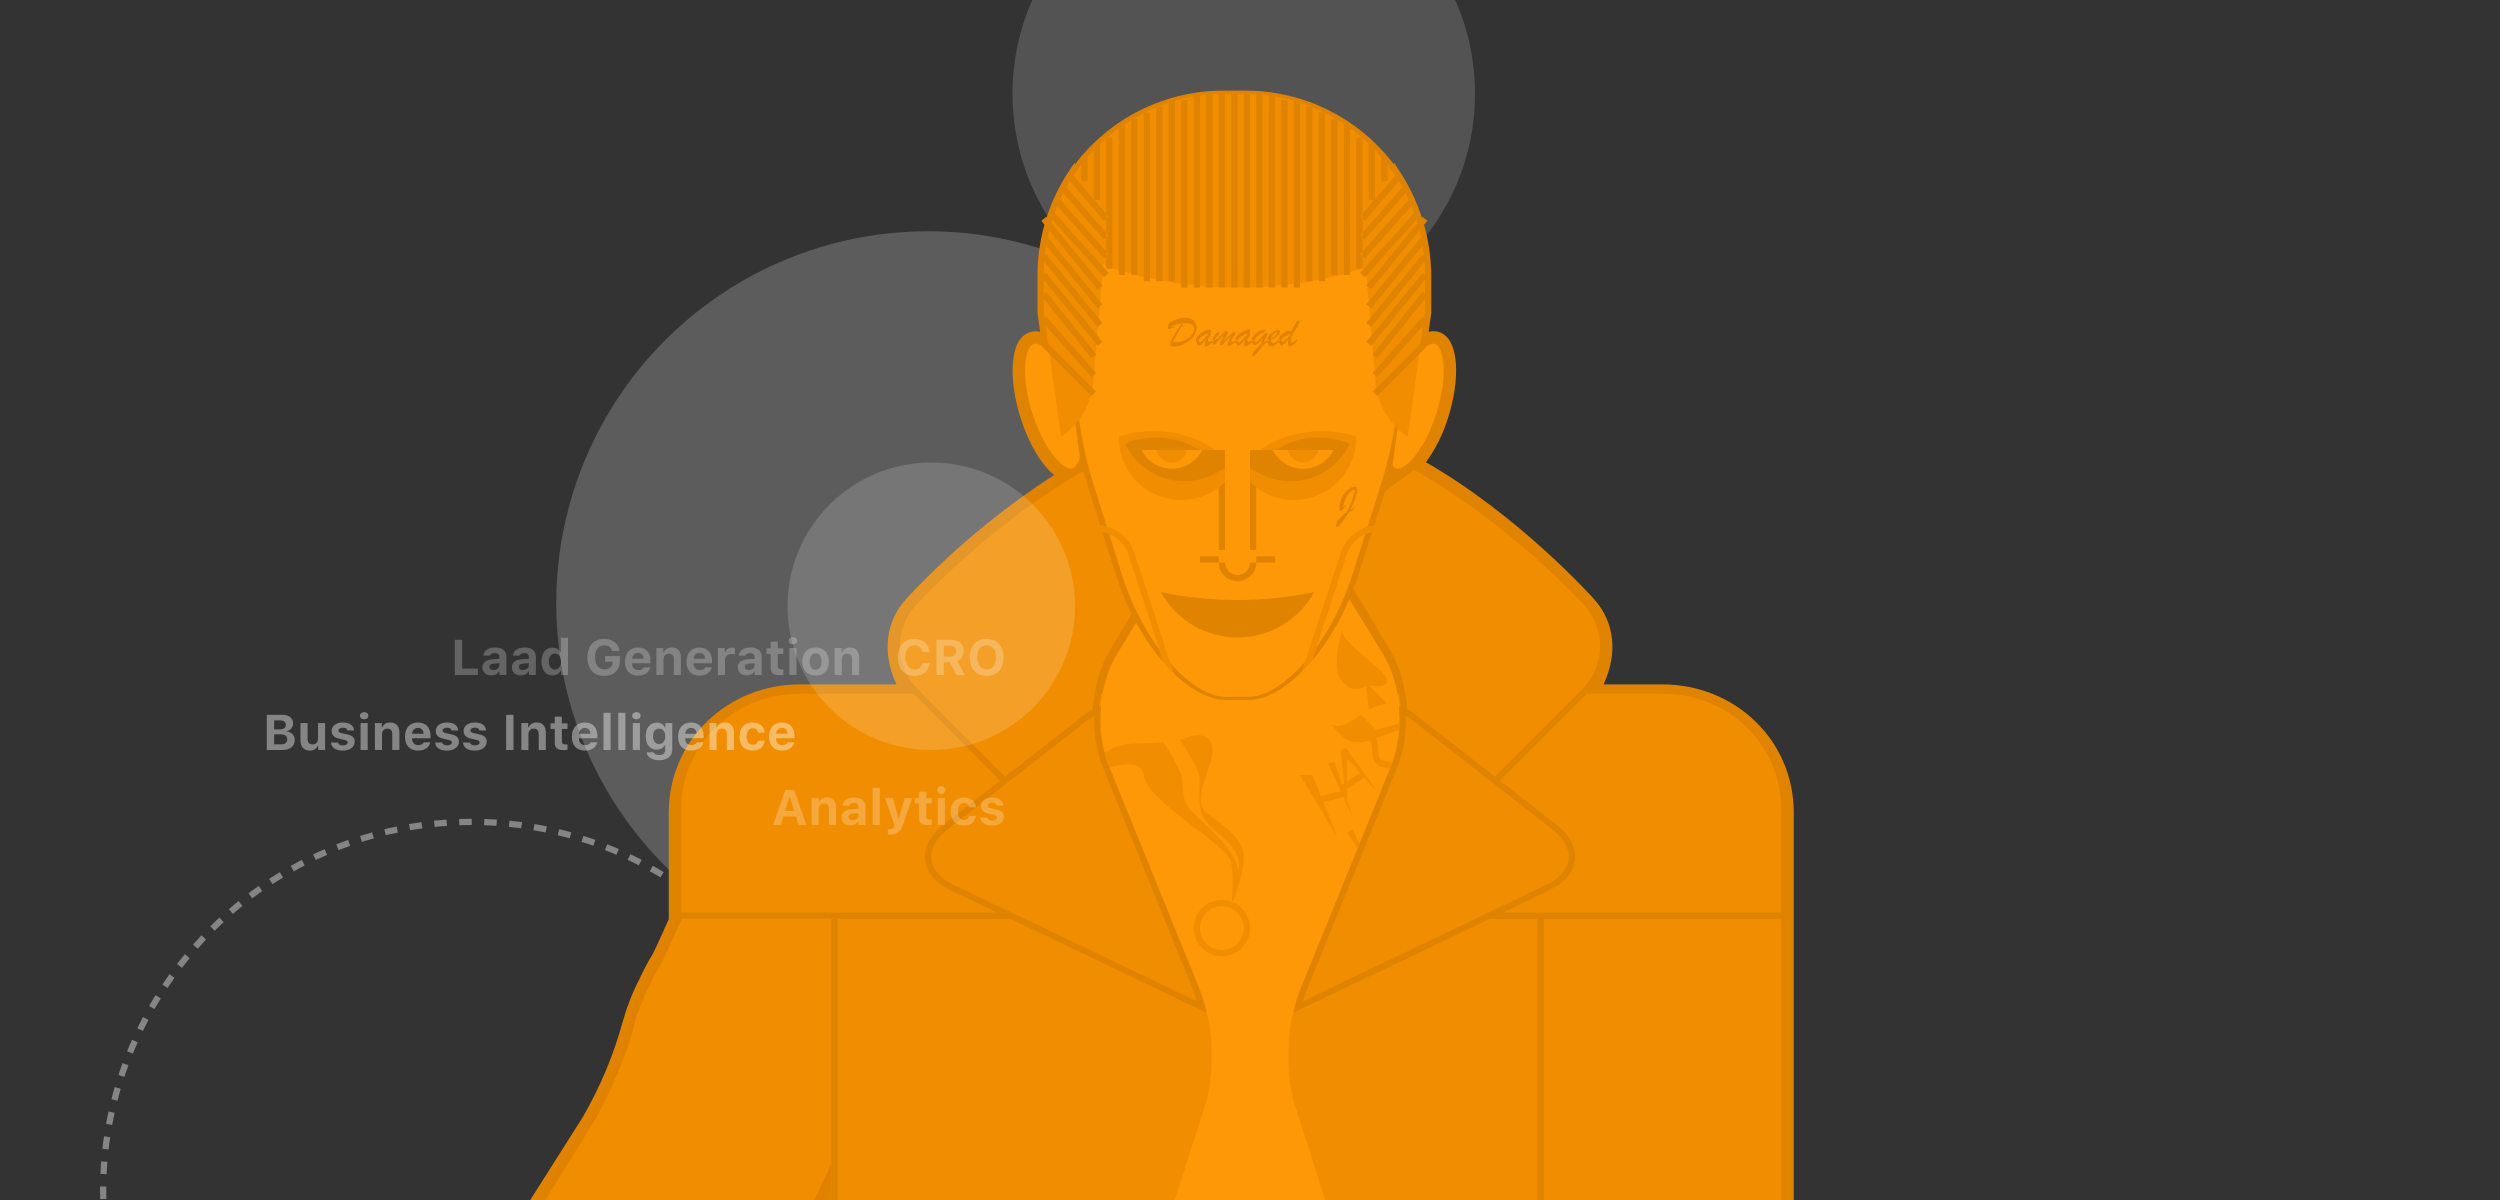 <svg width="400" height="192" viewBox="0 0 400 192" fill="none" xmlns="http://www.w3.org/2000/svg">
<rect x="0" y="0" width="400" height="192" fill="#333333" stroke="none"/>
<g id="bg-benefits-of-supermark-development" clip-path="url(#clip0_547_11984)">
<g id="Header">
<g id="back-ovals">
<circle id="oval-5" cx="75.5" cy="190.5" r="59" stroke="white" stroke-opacity="0.4" stroke-dasharray="2"/>
<circle id="oval-4" cx="199" cy="15" r="37" fill="white" fill-opacity="0.16"/>
<circle id="oval-3" cx="148.5" cy="96.5" r="59.5" fill="white" fill-opacity="0.2"/>
</g>
<g id="Jocker">
<path id="Outline" fill-rule="evenodd" clip-rule="evenodd" d="M132 201V193.885C130.972 195.733 129.724 197.5 128.276 200.5H128.488L128.088 201H79.13L93.221 178.779C96.031 173.932 98.201 168.741 99.674 163.336C100.325 161.001 101.218 158.74 102.34 156.591C102.96 155.226 103.665 153.9 104.451 152.623C104.894 151.752 105.383 150.653 105.951 149.403C106.282 148.67 106.632 147.876 107.005 147.072V130C107.005 118.421 116.425 109.5 128.005 109.5H143.432C141.118 104.5 141.652 99.533 144.943 95.873C152.002 88.299 159.97 81.626 168.665 76.006C166.593 74.365 164.587 70.953 163.265 66.784C161.45 61.042 161.348 54.297 164.734 53.163C165.02 53.061 165.322 53.006 165.626 53C165.894 53 166.16 53.033 166.42 53.1L166 50.069V44C166.013 37.869 167.893 31.888 171.39 26.852L171.963 26.031L171.991 26.301C177.678 18.793 186.581 14.416 196 14.5H199C208.391 14.414 217.272 18.761 222.965 26.23L223.065 26.023L223.611 26.915C227.055 31.939 228.931 37.872 229 43.963V50.069L228.58 53.092C228.839 53.026 229.106 52.992 229.374 52.992C229.676 52.991 229.976 53.04 230.263 53.135C233.648 54.269 233.546 60.983 231.73 66.724C230.949 69.319 229.742 71.765 228.159 73.964C243.337 82.704 254.939 95.743 255.059 95.875C258.351 99.536 258.884 104.503 256.57 109.503H266C277.579 109.503 287 118.424 287 130.003V201.003H132V201Z" fill="#E08300"/>
<g id="Body">
<path id="R_Hand_Outline" opacity="0.5" fill-rule="evenodd" clip-rule="evenodd" d="M80.008 201L94.063 179.069C96.863 174.32 99.824 167.278 100.652 163.421C101.48 159.564 106.26 151.336 105.165 153.402C109.14 145.9 116.992 118.92 135 146C150.753 169.688 124.835 202.916 126.4 201H80.008Z" fill="#E08300"/>
<path id="R_Hand" fill-rule="evenodd" clip-rule="evenodd" d="M81.692 201L94.874 179.725C97.738 174.846 100.741 167.557 101.587 163.598C102.194 160.762 105.248 154.977 105.967 153.744L106 153.73L106.054 153.612C106.548 152.666 107.081 151.468 107.699 150.089C110.39 144.089 114.456 135.007 120.549 135.007C124.523 135.007 129.073 139.08 134.073 146.624C146.146 164.84 131.123 191.159 125.215 201H81.692Z" fill="#F18D00"/>
<rect id="Front" x="133" y="147" width="153" height="54" fill="#F18D00"/>
<path id="Front_Outlines" fill-rule="evenodd" clip-rule="evenodd" d="M246 147H247V201H246V147ZM133 147H134V201H133V147ZM285 147H286V201H285V147Z" fill="#E08300"/>
<path id="Shoulders_Outline" fill-rule="evenodd" clip-rule="evenodd" d="M108 147V130C108 118.954 116.954 110 128 110H266C277.046 110 286 118.954 286 130V147H108Z" fill="#E08300"/>
<path id="Shoulders" fill-rule="evenodd" clip-rule="evenodd" d="M109 146V129.5C109 119.023 117.523 111 128 111H266C276.477 111 285 119.023 285 129.5V146H109Z" fill="#F18D00"/>
<path id="Body_2" fill-rule="evenodd" clip-rule="evenodd" d="M212.347 90.045L221.355 104.789C224.233 109.5 224.875 117.515 222.781 122.602L207.847 158.888C205.753 163.974 205.56 172.368 207.416 177.54L214.9 201H185.1L192.586 177.54C194.442 172.368 194.249 163.974 192.155 158.888L177.219 122.6C175.125 117.513 175.767 109.5 178.645 104.787L187.653 90.043C188.24 89.116 188.638 88.082 188.823 87H211.177C211.362 88.082 211.759 89.117 212.347 90.045Z" fill="#FF9807"/>
<path id="Collar_B_Outline" fill-rule="evenodd" clip-rule="evenodd" d="M187.208 89.875L178.365 104.694C175.539 109.429 174.909 117.484 176.965 122.594L189.993 155L146.057 110.881C142.155 106.855 141.994 100.51 145.686 96.291C145.686 96.291 157.871 82.752 173.813 73.991C173.813 73.995 190 85.2 187.208 89.875ZM212.792 89.875L221.635 104.694C224.461 109.429 225.091 117.484 223.035 122.594L210.007 155L253.943 110.881C257.845 106.855 258.006 100.51 254.314 96.291C254.314 96.291 242.129 82.752 226.187 73.991C226.187 73.995 210 85.2 212.792 89.875Z" fill="#E08300"/>
<path id="Collar_B" fill-rule="evenodd" clip-rule="evenodd" d="M146.744 110.179C143.199 106.537 143.053 100.78 146.409 96.963C146.528 96.831 158.396 83.754 173.742 75.176C183.98 82.364 187.288 87.786 186.342 89.367L177.5 104.184C174.526 109.165 173.867 117.592 176.03 122.971L187.23 150.809L146.744 110.179ZM223.973 122.971C226.137 117.592 225.473 109.165 222.503 104.185L213.656 89.367C212.712 87.786 216.02 82.367 226.256 75.177C241.613 83.761 253.471 96.832 253.59 96.964C256.944 100.781 256.798 106.537 253.254 110.179L212.773 150.809L223.973 122.971Z" fill="#F18D00"/>
<path id="Collar_F_Outline" fill-rule="evenodd" clip-rule="evenodd" d="M150.931 131.988L173.284 114.533C174.147 113.848 175.13 113.331 176.184 113.008C175.85 116.116 176.229 119.259 177.292 122.199L191.927 158.255C192.396 159.468 192.752 160.721 192.989 162L152.089 142.446C147.125 140.072 146.6 135.367 150.931 131.988ZM249.069 131.988L226.716 114.533C225.853 113.848 224.869 113.331 223.816 113.008C224.15 116.116 223.771 119.259 222.708 122.199L208.073 158.255C207.603 159.468 207.248 160.721 207.011 162L247.911 142.446C252.875 140.072 253.4 135.367 249.069 131.988Z" fill="#E08300"/>
<path id="Collar_F" fill-rule="evenodd" clip-rule="evenodd" d="M152.513 141.54C150.433 140.546 149.19 139.101 149.013 137.474C148.836 135.847 149.734 134.182 151.541 132.774L173.9 115.313C174.277 115.018 174.678 114.756 175.1 114.529C174.977 117.267 175.409 120.002 176.369 122.569L191 158.632C191.204 159.143 191.381 159.664 191.531 160.194L152.513 141.54ZM208.468 160.2C208.617 159.67 208.794 159.149 208.999 158.638L223.637 122.574C224.596 120.007 225.028 117.272 224.905 114.534C225.327 114.76 225.728 115.022 226.105 115.318L248.462 132.776C250.268 134.187 251.162 135.857 250.989 137.476C250.816 139.095 249.568 140.548 247.489 141.542L208.468 160.2Z" fill="#F18D00"/>
<path id="Tattoo" fill-rule="evenodd" clip-rule="evenodd" d="M199 137C199.067 140.05 197 145 197 145C197.319 142.678 197.319 140.322 197 138C196.424 135.068 183.462 128.34 183 124C182.775 121.888 180.163 122.073 177.542 122.815L177.292 122.199C177.075 121.641 176.894 121.069 176.749 120.488C178.004 119.614 179.474 119.1 181 119C183.116 118.949 184.777 118.88 186.14 118.76C187.266 120.407 188.224 122.162 189 124C189.433 125.659 188.959 127.237 190 129C191.041 130.763 198.8 136.081 198 140C199.588 134.267 192.488 133.749 192 129C191.512 124.251 192.706 125.3 191 122C190.34 120.744 189.601 119.531 188.786 118.37C189.199 118.277 189.605 118.153 190 118C191.729 117.3 193.923 117.435 194 120C194.077 122.565 190.533 128.062 193 130C195.467 131.938 198.933 133.95 199 137ZM219 109.618L221.857 112.493L219 113.452L218.6 109.838C217.733 110.253 215.629 110.889 214.237 108.181C213.437 106.628 214.165 102.606 214.713 100.994C215.093 103.294 221.465 106.877 221.856 108.661C222.247 110.445 219 109.618 219 109.618ZM215.381 115.806C216.226 115.417 217.025 114.935 217.762 114.368L220.219 116.841C219.696 116.927 221.85 116.373 223.897 115.741C223.889 116.115 223.854 116.479 223.828 116.848C223.209 117.041 220.955 117.821 220.149 118.13C220.448 118.741 220.589 119.417 220.559 120.097C220.591 121.213 220.648 121.576 221.631 121.79C222.014 121.878 222.404 121.927 222.797 121.935L222.409 122.949C222.076 122.925 221.746 122.877 221.42 122.806C219.061 122.291 219.72 120.366 219.471 119.232C219.405 118.963 219.308 118.703 219.183 118.456C218.269 118.777 217.287 118.855 216.333 118.683C214.499 118.183 213 115.808 213 115.808C213 115.808 213.78 116.582 215.377 115.806H215.381ZM213.481 121.842L214.73 125.584L215.042 125.376L214.5 120.05L215.405 119.709L220.405 126.709L218.275 124.416L215.499 126.267V127.923L216.472 130.842L215.5 128.7V130.047L215.328 128.322L214.964 127.522L211.731 128.33L214 134L208 124H210L211.358 127.395L214.545 126.595L212.526 122.155L213.481 121.842ZM215.507 125.066L217.638 123.645L215.5 121.29L215.507 125.066ZM217.514 135L217.214 135.732L215.581 133.282L216.413 132.728L217.514 135ZM195.5 144C197.985 144 200 146.015 200 148.5C200 150.985 197.985 153 195.5 153C193.015 153 191 150.985 191 148.5C191 146.015 193.015 144 195.5 144ZM195.5 145C197.433 145 199 146.567 199 148.5C199 150.433 197.433 152 195.5 152C193.567 152 192 150.433 192 148.5C192 146.567 193.567 145 195.5 145Z" fill="#F18D00"/>
</g>
<g id="Head">
<path id="Face_Outline" fill-rule="evenodd" clip-rule="evenodd" d="M192.933 19H203.166C221.634 19 229.966 52.5 221.918 77.638L217.276 92.143C213.758 103.137 205.958 112 199.631 112H196.2C189.872 112 182.087 103.137 178.6 92.144L174 77.639C166.038 52.51 174.462 19 192.933 19ZM186.181 106.005L180.552 88.77C179.937 86.876 178.333 85.472 176.375 85.112L176.035 84.038C178.568 84.299 180.706 86.032 181.487 88.455L187.693 107.455C187.716 107.525 187.73 107.595 187.75 107.666C187.219 107.15 186.696 106.596 186.181 106.005ZM219.519 85.134C217.612 85.53 216.064 86.918 215.461 88.77L209.924 105.694C209.392 106.321 208.854 106.923 208.304 107.469V107.456L214.521 88.456C215.292 86.076 217.376 84.361 219.86 84.061L219.519 85.134ZM173.184 74.769C172.927 75.284 172.487 75.686 171.95 75.894C169.587 76.685 166.127 72.444 164.223 66.42C162.319 60.396 162.691 54.871 165.055 54.08C166.807 53.493 169.161 55.68 171.038 59.298C171.061 60.188 173.034 74.2 173.184 74.769ZM221.816 74.769C222.073 75.284 222.513 75.686 223.05 75.894C225.413 76.685 228.873 72.444 230.777 66.42C232.681 60.396 232.309 54.871 229.945 54.08C228.193 53.493 225.839 55.68 223.962 59.298C223.939 60.188 221.966 74.2 221.816 74.769Z" fill="#E08300"/>
<path id="Face" fill-rule="evenodd" clip-rule="evenodd" d="M196.2 111.5C190.371 111.5 182.9 102.655 179.555 92.091L174.955 77.461C169.54 60.381 171.731 39.116 180.05 27.746C183.609 22.883 188.063 20.5 192.93 20.5H203.162C208.024 20.5 212.467 22.816 216.009 27.67C224.303 39.037 226.433 60.37 220.964 77.459L216.321 92.151C212.939 102.716 205.451 111.5 199.628 111.5H196.2Z" fill="#FF9807"/>
<path id="Ears" fill-rule="evenodd" clip-rule="evenodd" d="M222.82 74.487C222.95 74.693 223.142 74.853 223.367 74.946C223.456 74.975 223.548 74.99 223.642 74.989C225.274 74.989 228.142 71.425 229.824 66.119C231.748 60.034 230.993 55.486 229.624 55.029C229.535 55 229.442 54.985 229.348 54.986C228.204 54.986 226.448 56.766 224.928 59.645C224.955 58.946 222.723 74.86 222.82 74.487ZM172.754 73.046C172.703 73.821 172.287 74.526 171.633 74.946C171.544 74.975 171.451 74.99 171.358 74.989C169.726 74.989 166.853 71.425 165.176 66.119C163.252 60.034 164.008 55.486 165.376 55.029C165.465 55 165.558 54.985 165.651 54.986C167.081 54.986 169.463 57.724 171.161 61.971C171.1 61.079 172.888 73.624 172.754 73.046Z" fill="#FF9807"/>
<path id="Cheekbones" fill-rule="evenodd" clip-rule="evenodd" d="M186.181 106.005L180.552 88.77C179.937 86.876 178.334 85.472 176.375 85.112L176.035 84.038C178.568 84.299 180.707 86.032 181.487 88.455L187.693 107.455C187.716 107.525 187.73 107.595 187.75 107.666C187.219 107.15 186.696 106.596 186.181 106.005ZM219.519 85.134C217.612 85.53 216.064 86.918 215.461 88.77L209.924 105.694C209.392 106.321 208.854 106.923 208.304 107.469V107.456L214.521 88.456C215.293 86.076 217.376 84.361 219.86 84.061L219.519 85.134Z" fill="#F18D00"/>
<path id="Tattoo_2" fill-rule="evenodd" clip-rule="evenodd" d="M187.565 52.19C187.71 52.123 187.859 52.064 188.01 52.012C188.185 51.951 188.371 51.894 188.567 51.843C188.744 51.797 188.925 51.763 189.107 51.743C188.446 52.598 187.872 53.518 187.395 54.488C187.353 54.58 187.32 54.675 187.295 54.772C187.272 54.876 187.261 54.983 187.264 55.09C187.26 55.17 187.271 55.25 187.295 55.327C187.311 55.376 187.347 55.416 187.395 55.435C187.46 55.455 187.527 55.465 187.595 55.462C188.063 55.459 188.528 55.377 188.969 55.219C189.418 55.066 189.841 54.844 190.222 54.561C190.577 54.301 190.878 53.975 191.111 53.602C191.325 53.267 191.44 52.879 191.444 52.481C191.447 52.247 191.406 52.015 191.322 51.797C191.247 51.602 191.128 51.426 190.976 51.283C190.814 51.136 190.623 51.025 190.415 50.956C190.178 50.876 189.93 50.837 189.68 50.84C189.415 50.841 189.15 50.87 188.891 50.926C188.642 50.977 188.397 51.044 188.157 51.126C187.952 51.197 187.752 51.281 187.557 51.376C187.422 51.439 187.293 51.515 187.173 51.603C186.955 51.816 186.846 52.117 186.879 52.42C186.865 52.474 186.876 52.532 186.91 52.576C186.944 52.62 186.997 52.646 187.053 52.646C187.097 52.644 187.141 52.636 187.183 52.62C187.233 52.603 187.316 52.569 187.431 52.52C187.546 52.471 187.658 52.42 187.766 52.38C187.893 52.331 188.023 52.29 188.154 52.255C188.003 52.259 187.853 52.273 187.704 52.299C187.539 52.326 187.446 52.34 187.426 52.34C187.406 52.34 187.381 52.332 187.381 52.316C187.426 52.254 187.491 52.21 187.565 52.19ZM189.726 51.698C190.078 51.676 190.428 51.765 190.726 51.953C190.956 52.121 191.086 52.394 191.072 52.679C191.068 52.966 190.972 53.244 190.798 53.472C190.599 53.741 190.351 53.972 190.069 54.152C189.766 54.352 189.438 54.51 189.093 54.622C188.776 54.73 188.443 54.787 188.108 54.791C188.014 54.795 187.92 54.782 187.83 54.755C187.772 54.742 187.73 54.69 187.73 54.63C187.733 54.589 187.742 54.548 187.758 54.51C187.782 54.445 187.811 54.382 187.845 54.322L187.932 54.165C187.95 54.133 187.983 54.072 188.032 53.981C188.185 53.694 188.318 53.46 188.432 53.281C188.543 53.099 188.678 52.887 188.832 52.645C188.986 52.403 189.095 52.235 189.148 52.145C189.192 52.079 189.22 52.003 189.228 51.924C189.227 51.883 189.223 51.843 189.215 51.803C189.206 51.756 189.201 51.731 189.201 51.726C189.363 51.712 189.536 51.706 189.721 51.706L189.726 51.698ZM191.505 53.926C191.451 53.991 191.411 54.066 191.385 54.146C191.363 54.233 191.352 54.324 191.354 54.414C191.354 54.562 191.384 54.708 191.442 54.843C191.49 54.965 191.558 55.079 191.642 55.18C191.685 55.246 191.753 55.293 191.83 55.31C191.987 55.282 192.129 55.199 192.23 55.076C192.392 54.92 192.639 54.657 192.972 54.288C192.862 54.536 192.795 54.801 192.772 55.071C192.766 55.161 192.786 55.25 192.829 55.329C192.872 55.39 192.944 55.423 193.018 55.416C193.523 55.237 193.957 54.901 194.256 54.456V54.248C194.057 54.469 193.796 54.626 193.507 54.696C193.44 54.702 193.374 54.677 193.328 54.627C193.282 54.578 193.263 54.509 193.275 54.443C193.272 54.352 193.295 54.262 193.341 54.183C193.386 54.112 193.463 54.002 193.574 53.853C193.653 53.766 193.71 53.661 193.74 53.547C193.739 53.515 193.732 53.483 193.719 53.453C193.705 53.418 193.686 53.372 193.661 53.315L193.599 53.175C193.657 53.157 193.713 53.134 193.767 53.105C193.798 53.086 193.817 53.051 193.815 53.015C193.811 52.974 193.798 52.935 193.779 52.899C193.755 52.847 193.721 52.8 193.679 52.76C193.644 52.723 193.596 52.701 193.545 52.7C193.28 52.725 193.024 52.803 192.79 52.929C192.421 53.111 192.081 53.347 191.782 53.629C191.683 53.722 191.591 53.821 191.505 53.926ZM192.711 54.177C192.523 54.395 192.302 54.581 192.055 54.729C192.014 54.753 191.969 54.77 191.922 54.777C191.878 54.775 191.839 54.748 191.822 54.707C191.795 54.651 191.783 54.59 191.785 54.528C191.811 54.285 191.951 54.068 192.162 53.944C192.561 53.673 192.985 53.441 193.429 53.253C193.149 53.642 192.91 53.951 192.711 54.178V54.177ZM196.089 54.009C196.198 53.853 196.298 53.691 196.389 53.524C196.44 53.441 196.474 53.348 196.489 53.252C196.491 53.183 196.468 53.115 196.423 53.062C196.381 53.012 196.318 52.984 196.253 52.985C196.101 53.002 195.958 53.068 195.845 53.171C195.661 53.316 195.486 53.472 195.322 53.639C195.134 53.827 194.961 54.001 194.804 54.16C194.725 54.261 194.625 54.343 194.51 54.399C194.487 54.399 194.466 54.389 194.452 54.371C194.437 54.353 194.432 54.329 194.438 54.307C194.452 54.23 194.484 54.158 194.531 54.097C194.586 54.008 194.651 53.926 194.725 53.853C194.841 53.75 194.947 53.637 195.042 53.515C195.104 53.449 195.147 53.367 195.166 53.279C195.166 53.233 195.14 53.191 195.098 53.171C195.047 53.144 194.989 53.13 194.931 53.132C194.814 53.136 194.704 53.187 194.625 53.274C194.486 53.42 194.361 53.579 194.25 53.747C194.169 53.87 194.097 53.998 194.033 54.13C193.984 54.246 193.96 54.37 193.963 54.496C193.96 54.672 193.996 54.846 194.069 55.005C194.097 55.116 194.186 55.2 194.298 55.224C194.347 55.22 194.392 55.195 194.421 55.156C194.492 55.069 194.559 54.978 194.621 54.884C194.699 54.769 194.784 54.659 194.875 54.554C195.146 54.253 195.329 54.056 195.424 53.961C195.478 53.89 195.555 53.84 195.641 53.819C195.66 53.816 195.679 53.822 195.692 53.836C195.705 53.849 195.712 53.868 195.709 53.887C195.711 53.917 195.704 53.946 195.689 53.972C195.525 54.245 195.398 54.47 195.309 54.647C195.242 54.76 195.197 54.884 195.176 55.014C195.176 55.183 195.235 55.267 195.354 55.267C195.497 55.249 195.625 55.172 195.709 55.055L195.979 54.746C196.093 54.613 196.24 54.459 196.42 54.286C196.6 54.113 196.806 53.93 197.039 53.739C196.961 53.866 196.876 54.007 196.783 54.161C196.69 54.315 196.615 54.447 196.557 54.556C196.508 54.648 196.466 54.742 196.43 54.84C196.404 54.916 196.39 54.996 196.389 55.076C196.387 55.149 196.412 55.221 196.461 55.276C196.505 55.328 196.571 55.357 196.639 55.356C196.746 55.348 196.849 55.313 196.939 55.256C197.088 55.169 197.23 55.068 197.361 54.956C197.523 54.823 197.703 54.661 197.901 54.472V54.227C197.701 54.402 197.556 54.524 197.465 54.593C197.398 54.65 197.315 54.685 197.228 54.693C197.174 54.694 197.121 54.674 197.081 54.637C197.039 54.599 197.017 54.544 197.019 54.488C197.021 54.379 197.059 54.273 197.127 54.188C197.199 54.092 197.307 53.964 197.452 53.803C197.547 53.719 197.621 53.614 197.669 53.497C197.662 53.405 197.638 53.315 197.597 53.232C197.582 53.154 197.524 53.091 197.447 53.07C197.376 53.096 197.312 53.138 197.259 53.193C197.159 53.275 197.047 53.375 196.919 53.493L196.387 53.98C196.161 54.186 195.891 54.428 195.577 54.706C195.787 54.435 195.958 54.203 196.089 54.01V54.009ZM197.789 53.925C197.735 53.99 197.695 54.065 197.67 54.145C197.647 54.232 197.637 54.323 197.639 54.413C197.639 54.56 197.669 54.706 197.726 54.842C197.775 54.964 197.842 55.078 197.926 55.179C197.969 55.245 198.037 55.292 198.114 55.309C198.271 55.281 198.413 55.198 198.514 55.075C198.676 54.919 198.923 54.656 199.256 54.287C199.148 54.535 199.082 54.8 199.061 55.07C199.055 55.16 199.075 55.249 199.117 55.328C199.16 55.389 199.233 55.422 199.307 55.415C199.812 55.236 200.246 54.9 200.544 54.455V54.248C200.346 54.469 200.085 54.626 199.796 54.696C199.729 54.703 199.662 54.678 199.616 54.628C199.57 54.578 199.551 54.51 199.563 54.443C199.56 54.352 199.584 54.262 199.63 54.183C199.674 54.112 199.752 54.002 199.862 53.853C199.942 53.766 199.999 53.661 200.028 53.547C200.027 53.515 200.02 53.483 200.008 53.453C199.994 53.418 199.975 53.372 199.95 53.315L199.888 53.175C199.946 53.157 200.002 53.134 200.056 53.105C200.087 53.086 200.105 53.051 200.103 53.015C200.098 52.974 200.087 52.935 200.068 52.899C200.044 52.847 200.01 52.8 199.968 52.76C199.934 52.723 199.886 52.701 199.835 52.7C199.57 52.725 199.313 52.803 199.079 52.929C198.71 53.111 198.371 53.347 198.071 53.629C197.97 53.722 197.875 53.821 197.787 53.926L197.789 53.925ZM198.996 54.176C198.808 54.394 198.587 54.58 198.34 54.728C198.299 54.752 198.253 54.769 198.206 54.776C198.162 54.774 198.123 54.747 198.106 54.706C198.079 54.65 198.066 54.589 198.068 54.527C198.094 54.283 198.234 54.066 198.446 53.943C198.845 53.672 199.269 53.441 199.712 53.252C199.431 53.642 199.192 53.951 198.994 54.178L198.996 54.176ZM203.021 54.246L202.194 54.846C202.41 54.393 202.56 54.066 202.643 53.867C202.712 53.724 202.754 53.569 202.768 53.411C202.771 53.365 202.756 53.32 202.725 53.286C202.696 53.257 202.655 53.241 202.614 53.243C202.509 53.256 202.413 53.309 202.346 53.392C202.213 53.529 202.088 53.673 201.97 53.823C201.858 53.967 201.736 54.103 201.606 54.231C201.462 54.368 201.31 54.497 201.151 54.617C201.073 54.681 200.978 54.719 200.878 54.726C200.833 54.727 200.79 54.707 200.762 54.671C200.73 54.629 200.714 54.577 200.717 54.524C200.729 54.368 200.791 54.22 200.893 54.102C201.024 53.932 201.18 53.783 201.355 53.659C201.534 53.526 201.727 53.414 201.931 53.324C202.156 53.276 202.338 53.11 202.406 52.89C202.406 52.783 202.333 52.73 202.187 52.729C201.889 52.767 201.605 52.881 201.363 53.06C201.191 53.163 201.027 53.28 200.874 53.41C200.749 53.516 200.634 53.633 200.531 53.76C200.45 53.858 200.383 53.965 200.331 54.081C200.29 54.171 200.269 54.269 200.267 54.368C200.268 54.568 200.319 54.764 200.414 54.94C200.461 55.086 200.585 55.193 200.736 55.219C200.864 55.212 200.989 55.172 201.096 55.101C201.254 55.004 201.401 54.891 201.535 54.764C201.695 54.618 201.882 54.431 202.096 54.204C201.996 54.45 201.832 54.805 201.604 55.27L201.348 55.484C201.222 55.588 201.122 55.675 201.048 55.744C200.974 55.813 200.891 55.899 200.8 56C200.717 56.092 200.642 56.191 200.573 56.294C200.434 56.477 200.348 56.694 200.324 56.923C200.315 56.954 200.322 56.987 200.342 57.012C200.361 57.037 200.392 57.051 200.424 57.05C200.659 56.983 200.865 56.839 201.009 56.641C201.346 56.264 201.638 55.849 201.88 55.405L203.015 54.472V54.248L203.021 54.246ZM204.146 53.957C204.333 53.845 204.499 53.702 204.636 53.533C204.735 53.412 204.792 53.261 204.797 53.104C204.803 53.02 204.768 52.937 204.703 52.883C204.629 52.83 204.539 52.804 204.448 52.809C204.289 52.815 204.133 52.853 203.99 52.922C203.803 53.008 203.629 53.121 203.474 53.257C203.259 53.431 203.074 53.639 202.927 53.874C202.814 54.072 202.757 54.297 202.76 54.525C202.747 54.754 202.809 54.981 202.937 55.171C203.049 55.325 203.229 55.413 203.419 55.407C203.669 55.401 203.91 55.314 204.106 55.159C204.375 54.951 204.619 54.712 204.831 54.446V54.241C204.66 54.387 204.515 54.503 204.397 54.59C204.286 54.672 204.166 54.742 204.04 54.799C203.931 54.849 203.813 54.876 203.693 54.878C203.594 54.881 203.498 54.84 203.433 54.765C203.362 54.676 203.326 54.564 203.333 54.45V54.364C203.615 54.254 203.886 54.118 204.144 53.959L204.146 53.957ZM203.515 53.767C203.586 53.656 203.672 53.555 203.77 53.467C203.856 53.389 203.95 53.32 204.05 53.262C204.11 53.221 204.178 53.194 204.25 53.183C204.271 53.181 204.292 53.189 204.306 53.205C204.32 53.22 204.326 53.241 204.322 53.262C204.309 53.348 204.274 53.43 204.222 53.5C204.133 53.63 204.024 53.744 203.899 53.84C203.741 53.967 203.563 54.068 203.373 54.14C203.394 54.008 203.441 53.882 203.513 53.769L203.515 53.767ZM206.101 54.953C206.093 55.079 206.117 55.205 206.171 55.319C206.218 55.401 206.308 55.449 206.402 55.442C206.888 55.278 207.294 54.938 207.54 54.488V54.238C207.376 54.398 207.204 54.549 207.024 54.691C206.94 54.765 206.835 54.812 206.724 54.826C206.591 54.826 206.524 54.723 206.524 54.518C206.531 54.262 206.593 54.011 206.705 53.781C206.833 53.503 206.978 53.233 207.139 52.973C207.308 52.699 207.478 52.419 207.652 52.13C207.783 51.949 207.871 51.74 207.911 51.52C207.911 51.459 207.889 51.4 207.848 51.354C207.816 51.31 207.765 51.282 207.71 51.28C207.612 51.322 207.532 51.396 207.481 51.489C207.333 51.691 207.199 51.904 207.081 52.125C206.922 52.41 206.756 52.736 206.581 53.103C206.511 52.985 206.39 52.906 206.253 52.891C206.034 52.919 205.823 52.994 205.637 53.113C205.366 53.26 205.119 53.449 204.906 53.672C204.716 53.844 204.601 54.084 204.585 54.34C204.585 54.494 204.612 54.646 204.663 54.791C204.707 54.922 204.771 55.046 204.853 55.157C204.896 55.232 204.969 55.284 205.053 55.3C205.129 55.278 205.197 55.237 205.253 55.182C205.388 55.07 205.518 54.951 205.64 54.825C205.798 54.666 205.977 54.472 206.178 54.244C206.126 54.476 206.098 54.714 206.096 54.952L206.101 54.953ZM206.344 53.673C206.301 53.751 206.248 53.823 206.186 53.887C206.125 53.951 206.027 54.039 205.894 54.152L205.636 54.372C205.609 54.395 205.55 54.446 205.46 54.526C205.397 54.584 205.33 54.638 205.26 54.687C205.229 54.711 205.191 54.725 205.151 54.728C205.118 54.729 205.087 54.715 205.066 54.69C205.041 54.663 205.029 54.627 205.031 54.59C205.038 54.493 205.057 54.398 205.09 54.306C205.112 54.211 205.158 54.123 205.223 54.05C205.379 53.929 205.546 53.824 205.723 53.737C205.951 53.606 206.19 53.496 206.438 53.407C206.421 53.501 206.388 53.592 206.342 53.675L206.344 53.673ZM216.7 81.261L216 81.637C216.211 81.229 216.375 80.901 216.49 80.654C216.6 80.42 216.693 80.178 216.769 79.931C216.791 79.856 216.839 79.702 216.912 79.47C216.985 79.238 217.037 79.069 217.066 78.964C217.096 78.864 217.12 78.755 217.139 78.653C217.158 78.562 217.168 78.469 217.169 78.376C217.177 78.235 217.133 78.096 217.045 77.985C216.956 77.888 216.829 77.835 216.697 77.843C216.517 77.86 216.344 77.917 216.189 78.01C215.95 78.139 215.726 78.295 215.524 78.477C215.301 78.671 215.107 78.896 214.947 79.145C214.742 79.481 214.586 79.845 214.484 80.225C214.376 80.588 214.318 80.964 214.311 81.343C214.307 81.444 214.318 81.545 214.344 81.643C214.358 81.705 214.416 81.748 214.479 81.743C214.561 81.732 214.638 81.697 214.701 81.643C214.784 81.587 214.858 81.518 214.919 81.438C215.015 81.311 215.128 81.168 215.258 81.009C215.331 80.929 215.396 80.843 215.453 80.751C215.453 80.733 215.432 80.731 215.391 80.746C215.353 80.759 215.317 80.778 215.285 80.802C215.233 80.836 215.185 80.876 215.142 80.922C215.1 80.965 215.062 81.012 215.029 81.062L214.954 81.178C214.945 81.078 214.94 81.013 214.94 80.983C214.947 80.826 214.974 80.672 215.02 80.522C215.082 80.308 215.159 80.099 215.249 79.895C215.341 79.681 215.451 79.476 215.579 79.281C215.692 79.106 215.823 78.943 215.969 78.794C216.085 78.673 216.215 78.567 216.357 78.478C216.438 78.421 216.531 78.385 216.628 78.372C216.704 78.372 216.741 78.421 216.741 78.519C216.732 78.632 216.714 78.744 216.688 78.854C216.653 79.029 216.591 79.263 216.502 79.554C216.413 79.845 216.283 80.194 216.114 80.6C215.945 81.008 215.73 81.461 215.471 81.96C214.975 82.283 214.531 82.682 214.157 83.141C213.927 83.4 213.782 83.722 213.742 84.066C213.741 84.13 213.766 84.192 213.81 84.239C213.856 84.288 213.921 84.315 213.988 84.313C214.086 84.288 214.175 84.234 214.241 84.157C214.386 84.017 214.52 83.866 214.641 83.706C214.797 83.506 214.976 83.256 215.177 82.957C215.378 82.658 215.578 82.337 215.777 81.995L216.686 81.482V81.261H216.7Z" fill="#E08300"/>
<path id="Nose" fill-rule="evenodd" clip-rule="evenodd" d="M195 72H196V88H195V72ZM200 72H201V88H200V72ZM200 90V89H204V90H200ZM196 90H192V89H196V90ZM196 89V90C196 91.105 196.895 92 198 92C199.105 92 200 91.105 200 90V89H201V90C201 91.657 199.657 93 198 93C196.343 93 195 91.657 195 90V89H196Z" fill="#E08300"/>
<path id="Eyes_Shade_Outer" fill-rule="evenodd" clip-rule="evenodd" d="M196 77.119C193.133 79.951 188.845 80.781 185.128 79.225C181.411 77.668 178.994 74.03 179 70C179 69.94 179.008 69.882 179.009 69.822C180.788 69.277 182.639 69 184.5 69C188.715 68.935 192.808 70.42 196 73.174V77.12V77.119ZM200 77.119C202.867 79.951 207.155 80.781 210.872 79.225C214.59 77.668 217.006 74.03 217 70C217 69.94 216.992 69.882 216.991 69.822C215.212 69.277 213.361 69 211.5 69C207.285 68.935 203.192 70.42 200 73.174V77.12V77.119Z" fill="#F18D00"/>
<path id="Eye_shade_inner" fill-rule="evenodd" clip-rule="evenodd" d="M196 75C196 75 195.4 75.194 195.381 75.2C192.845 76.915 189.686 77.437 186.733 76.629C183.78 75.82 181.328 73.761 180.02 70.993C183.904 69.376 188.332 69.751 191.887 72H196V75ZM200 75C200 75 200.6 75.194 200.619 75.2C203.155 76.915 206.314 77.437 209.267 76.629C212.22 75.82 214.672 73.761 215.98 70.993C212.096 69.376 207.668 69.751 204.113 72H200V75Z" fill="#E08300"/>
<path id="Eyeballs" fill-rule="evenodd" clip-rule="evenodd" d="M192.373 72C191.445 73.839 189.56 75 187.5 75C185.44 75 183.555 73.839 182.627 72H192.373ZM203.627 72C204.555 73.839 206.44 75 208.5 75C210.56 75 212.445 73.839 213.373 72H203.627Z" fill="#FF9807"/>
<path id="Irises" fill-rule="evenodd" clip-rule="evenodd" d="M189.95 72C189.714 73.165 188.689 74.002 187.5 74.002C186.311 74.002 185.287 73.165 185.05 72H189.95ZM206.05 72C206.287 73.165 207.311 74.002 208.5 74.002C209.689 74.002 210.714 73.165 210.95 72H206.05Z" fill="#F18D00"/>
<path id="Mouth" fill-rule="evenodd" clip-rule="evenodd" d="M198 96C202.126 96.003 206.24 95.576 210.277 94.728C207.82 99.212 203.113 101.999 198 101.999C192.887 101.999 188.181 99.212 185.723 94.728C189.76 95.576 193.875 96.003 198 96Z" fill="#E08300"/>
</g>
<g id="Hair">
<path id="Head_Top" fill-rule="evenodd" clip-rule="evenodd" d="M198 46C185.848 46 174.97 42.88 167.634 37.962C170.487 24.574 182.311 15.002 196 15H199C212.911 15.001 224.862 24.88 227.48 38.542C220.168 43.125 209.669 46 198 46Z" fill="#F18D00"/>
<path id="Head_Side" fill-rule="evenodd" clip-rule="evenodd" d="M175 60C175 63.961 173.038 67.664 169.763 69.89L167 50V44C166.992 38.071 168.811 32.283 172.21 27.424C175.225 29.684 176.999 33.232 177 37L175 60ZM220 60C220 63.961 221.961 67.664 225.238 69.89L228 50V44C228.007 38.071 226.188 32.283 222.79 27.424C219.775 29.684 218 33.232 218 37L220 60Z" fill="#F18D00"/>
<path id="Hair_2" fill-rule="evenodd" clip-rule="evenodd" d="M207 16H208V46H207V16ZM205 16H206V46H205V16ZM203 15H204V46H203V15ZM201 15H202V46H201V15ZM199 15H200V46H199V15ZM197 15H198V46H197V15ZM195 15H196V46H195V15ZM209 45V17H210V45H209ZM211 45V18H212V45H211ZM213 44V19H214V44H213ZM215 44V20H216V44H215ZM217 43V22H218V43H217ZM219 32V23H220V32H219ZM221 29V25H222V29H221ZM223.62 27.675L224.38 28.326L218.38 35.326L217.62 34.675L223.62 27.675ZM224.62 29.675L225.372 30.334L218.372 38.334L217.62 37.675L224.62 29.675ZM225.62 31.675L226.368 32.339L218.368 41.339L217.62 40.675L225.62 31.675ZM226.62 33.675L227.364 34.344L218.364 44.344L217.62 43.675L226.62 33.675ZM227.605 34.693L228.379 35.326L219.379 46.326L218.605 45.693L227.605 34.693ZM227.605 37.693L228.379 38.326L219.379 49.326L218.605 48.693L227.605 37.693ZM227.605 40.693L228.379 41.326L219.379 52.326L218.605 51.693L227.605 40.693ZM227.605 43.693L228.379 44.326L219.379 55.326L218.605 54.693L227.605 43.693ZM227.605 46.693L228.385 47.318L220.385 57.318L219.605 56.693L227.605 46.693ZM227.621 50.673L228.369 51.337L220.369 60.337L219.621 59.673L227.621 50.673ZM227.641 54.652L228.349 55.359L220.349 63.359L219.641 62.652L227.641 54.652ZM186 45V17H185V45H186ZM184 45V18H183V45H184ZM182 44V19H181V44H182ZM180 44V20H179V44H180ZM178 43V22H177V43H178ZM176 32V23H175V32H176ZM174 29V25H173V29H174ZM171.38 27.675L170.62 28.326L176.62 35.326L177.38 34.675L171.38 27.675ZM170.38 29.675L169.627 30.334L176.627 38.334L177.379 37.675L170.38 29.675ZM169.38 31.675L168.633 32.339L176.633 41.339L177.381 40.675L169.38 31.675ZM168.38 33.675L167.637 34.344L176.637 44.344L177.381 43.675L168.38 33.675ZM167.395 34.693L166.621 35.326L175.621 46.326L176.395 45.693L167.395 34.693ZM167.395 37.693L166.621 38.326L175.621 49.326L176.395 48.693L167.395 37.693ZM167.395 40.693L166.621 41.326L175.621 52.326L176.395 51.693L167.395 40.693ZM167.395 43.693L166.621 44.326L175.621 55.326L176.395 54.693L167.395 43.693ZM167.395 46.693L166.614 47.318L174.614 57.318L175.394 56.693L167.395 46.693ZM167.378 50.673L166.631 51.337L174.631 60.337L175.379 59.673L167.378 50.673ZM167.358 54.652L166.651 55.359L174.651 63.359L175.359 62.652L167.358 54.652ZM188 45V16H187V45H188ZM190 46V16H189V46H190ZM192 46V15H191V46H192ZM194 46V15H193V46H194Z" fill="#E08300"/>
</g>
</g>
<circle id="oval-4_2" cx="149" cy="97" r="23" fill="white" fill-opacity="0.16"/>
<path id="Business Intelligenc" d="M45.215 120C46.418 120 47.164 119.375 47.164 118.387C47.164 117.66 46.621 117.098 45.875 117.043V116.973C46.453 116.887 46.895 116.367 46.895 115.77C46.895 114.898 46.242 114.363 45.148 114.363H42.684V120H45.215ZM43.863 115.266H44.848C45.41 115.266 45.734 115.535 45.734 115.984C45.734 116.438 45.387 116.699 44.75 116.699H43.863V115.266ZM43.863 119.098V117.496H44.887C45.582 117.496 45.961 117.77 45.961 118.285C45.961 118.812 45.594 119.098 44.914 119.098H43.863ZM52.016 115.691H50.879V118.176C50.879 118.75 50.574 119.105 50.008 119.105C49.484 119.105 49.215 118.801 49.215 118.207V115.691H48.078V118.5C48.078 119.5 48.656 120.094 49.586 120.094C50.238 120.094 50.641 119.809 50.844 119.309H50.914V120H52.016V115.691ZM53.059 116.957C53.059 117.621 53.465 118.02 54.301 118.203L55.082 118.379C55.461 118.461 55.625 118.59 55.625 118.801C55.625 119.078 55.32 119.262 54.879 119.262C54.426 119.262 54.148 119.094 54.062 118.801H52.953C53.031 119.629 53.719 120.094 54.855 120.094C55.984 120.094 56.754 119.531 56.754 118.672C56.754 118.027 56.379 117.676 55.543 117.492L54.734 117.316C54.336 117.227 54.152 117.098 54.152 116.887C54.152 116.613 54.453 116.43 54.859 116.43C55.281 116.43 55.543 116.602 55.602 116.879H56.652C56.59 116.055 55.945 115.598 54.852 115.598C53.777 115.598 53.059 116.141 53.059 116.957ZM57.695 120H58.832V115.691H57.695V120ZM58.266 115.09C58.672 115.09 58.938 114.852 58.938 114.516C58.938 114.176 58.672 113.941 58.266 113.941C57.855 113.941 57.594 114.176 57.594 114.516C57.594 114.852 57.855 115.09 58.266 115.09ZM59.984 120H61.121V117.516C61.121 116.949 61.445 116.578 61.973 116.578C62.512 116.578 62.766 116.891 62.766 117.484V120H63.902V117.215C63.902 116.184 63.387 115.598 62.43 115.598C61.793 115.598 61.355 115.898 61.156 116.383H61.086V115.691H59.984V120ZM66.871 116.469C67.402 116.469 67.746 116.824 67.769 117.395H65.934C65.973 116.836 66.344 116.469 66.871 116.469ZM67.793 118.773C67.672 119.059 67.363 119.219 66.914 119.219C66.32 119.219 65.945 118.82 65.93 118.18V118.121H68.887V117.773C68.887 116.406 68.137 115.598 66.867 115.598C65.586 115.598 64.797 116.465 64.797 117.867C64.797 119.266 65.57 120.094 66.883 120.094C67.938 120.094 68.68 119.586 68.852 118.773H67.793ZM69.723 116.957C69.723 117.621 70.129 118.02 70.965 118.203L71.746 118.379C72.125 118.461 72.289 118.59 72.289 118.801C72.289 119.078 71.984 119.262 71.543 119.262C71.09 119.262 70.812 119.094 70.727 118.801H69.617C69.695 119.629 70.383 120.094 71.519 120.094C72.648 120.094 73.418 119.531 73.418 118.672C73.418 118.027 73.043 117.676 72.207 117.492L71.398 117.316C71 117.227 70.816 117.098 70.816 116.887C70.816 116.613 71.117 116.43 71.523 116.43C71.945 116.43 72.207 116.602 72.266 116.879H73.316C73.254 116.055 72.609 115.598 71.516 115.598C70.441 115.598 69.723 116.141 69.723 116.957ZM74.176 116.957C74.176 117.621 74.582 118.02 75.418 118.203L76.199 118.379C76.578 118.461 76.742 118.59 76.742 118.801C76.742 119.078 76.438 119.262 75.996 119.262C75.543 119.262 75.266 119.094 75.18 118.801H74.07C74.148 119.629 74.836 120.094 75.973 120.094C77.102 120.094 77.871 119.531 77.871 118.672C77.871 118.027 77.496 117.676 76.66 117.492L75.852 117.316C75.453 117.227 75.269 117.098 75.269 116.887C75.269 116.613 75.57 116.43 75.977 116.43C76.398 116.43 76.66 116.602 76.719 116.879H77.769C77.707 116.055 77.062 115.598 75.969 115.598C74.894 115.598 74.176 116.141 74.176 116.957ZM82.16 120V114.363H80.981V120H82.16ZM83.414 120H84.551V117.516C84.551 116.949 84.875 116.578 85.402 116.578C85.941 116.578 86.195 116.891 86.195 117.484V120H87.332V117.215C87.332 116.184 86.816 115.598 85.859 115.598C85.223 115.598 84.785 115.898 84.586 116.383H84.516V115.691H83.414V120ZM88.762 114.668V115.734H88.09V116.629H88.762V118.836C88.762 119.676 89.176 120.016 90.223 120.016C90.441 120.016 90.652 119.992 90.793 119.965V119.098C90.684 119.109 90.606 119.113 90.457 119.113C90.07 119.113 89.898 118.941 89.898 118.566V116.629H90.793V115.734H89.898V114.668H88.762ZM93.574 116.469C94.106 116.469 94.449 116.824 94.473 117.395H92.637C92.676 116.836 93.047 116.469 93.574 116.469ZM94.496 118.773C94.375 119.059 94.066 119.219 93.617 119.219C93.023 119.219 92.648 118.82 92.633 118.18V118.121H95.59V117.773C95.59 116.406 94.84 115.598 93.57 115.598C92.289 115.598 91.5 116.465 91.5 117.867C91.5 119.266 92.273 120.094 93.586 120.094C94.641 120.094 95.383 119.586 95.555 118.773H94.496ZM96.562 120H97.699V114.047H96.562V120ZM98.922 120H100.059V114.047H98.922V120ZM101.25 120H102.387V115.691H101.25V120ZM101.82 115.09C102.227 115.09 102.492 114.852 102.492 114.516C102.492 114.176 102.227 113.941 101.82 113.941C101.41 113.941 101.148 114.176 101.148 114.516C101.148 114.852 101.41 115.09 101.82 115.09ZM105.453 119.039C104.836 119.039 104.484 118.566 104.484 117.805C104.484 117.051 104.84 116.574 105.453 116.574C106.066 116.574 106.438 117.051 106.438 117.809C106.438 118.566 106.07 119.039 105.453 119.039ZM105.438 121.633C106.738 121.633 107.562 120.996 107.562 119.984V115.691H106.461V116.383H106.391C106.16 115.91 105.664 115.621 105.082 115.621C103.988 115.621 103.316 116.473 103.316 117.809C103.316 119.105 103.984 119.938 105.059 119.938C105.664 119.938 106.117 119.695 106.355 119.242H106.426V120.039C106.426 120.523 106.07 120.805 105.461 120.805C104.969 120.805 104.648 120.637 104.59 120.371H103.465C103.535 121.129 104.293 121.633 105.438 121.633ZM110.566 116.469C111.098 116.469 111.441 116.824 111.465 117.395H109.629C109.668 116.836 110.039 116.469 110.566 116.469ZM111.488 118.773C111.367 119.059 111.059 119.219 110.609 119.219C110.016 119.219 109.641 118.82 109.625 118.18V118.121H112.582V117.773C112.582 116.406 111.832 115.598 110.562 115.598C109.281 115.598 108.492 116.465 108.492 117.867C108.492 119.266 109.266 120.094 110.578 120.094C111.633 120.094 112.375 119.586 112.547 118.773H111.488ZM113.516 120H114.652V117.516C114.652 116.949 114.977 116.578 115.504 116.578C116.043 116.578 116.297 116.891 116.297 117.484V120H117.434V117.215C117.434 116.184 116.918 115.598 115.961 115.598C115.324 115.598 114.887 115.898 114.688 116.383H114.617V115.691H113.516V120ZM122.352 117.211C122.258 116.23 121.574 115.598 120.434 115.598C119.086 115.598 118.328 116.406 118.328 117.836C118.328 119.281 119.09 120.094 120.434 120.094C121.555 120.094 122.258 119.473 122.352 118.508H121.289C121.203 118.934 120.898 119.16 120.434 119.16C119.824 119.16 119.477 118.695 119.477 117.836C119.477 116.988 119.82 116.531 120.434 116.531C120.918 116.531 121.211 116.801 121.289 117.211H122.352ZM125.105 116.469C125.637 116.469 125.98 116.824 126.004 117.395H124.168C124.207 116.836 124.578 116.469 125.105 116.469ZM126.027 118.773C125.906 119.059 125.598 119.219 125.148 119.219C124.555 119.219 124.18 118.82 124.164 118.18V118.121H127.121V117.773C127.121 116.406 126.371 115.598 125.102 115.598C123.82 115.598 123.031 116.465 123.031 117.867C123.031 119.266 123.805 120.094 125.117 120.094C126.172 120.094 126.914 119.586 127.086 118.773H126.027Z" fill="white" fill-opacity="0.4"/>
<path id="Analytics" d="M123.703 132H124.941L125.359 130.633H127.348L127.766 132H129.008L127.047 126.363H125.66L123.703 132ZM126.32 127.488H126.391L127.078 129.75H125.629L126.32 127.488ZM129.852 132H130.992V129.512C130.992 128.93 131.312 128.551 131.84 128.551C132.379 128.551 132.629 128.871 132.629 129.477V132H133.77V129.219C133.77 128.191 133.254 127.605 132.297 127.605C131.684 127.605 131.258 127.898 131.062 128.363H130.992V127.699H129.852V132ZM136.047 132.066C136.609 132.066 137.062 131.828 137.281 131.43H137.352V132H138.477V129.062C138.477 128.145 137.832 127.605 136.691 127.605C135.609 127.605 134.898 128.105 134.809 128.859L134.805 128.895H135.859L135.867 128.879C135.957 128.625 136.219 128.48 136.629 128.48C137.098 128.48 137.352 128.691 137.352 129.062V129.418L136.312 129.48C135.242 129.543 134.645 129.996 134.645 130.77V130.777C134.645 131.559 135.227 132.066 136.047 132.066ZM135.758 130.707V130.699C135.758 130.387 135.996 130.203 136.484 130.172L137.352 130.117V130.434C137.352 130.887 136.957 131.234 136.43 131.234C136.035 131.234 135.758 131.035 135.758 130.707ZM139.633 132H140.773V126.055H139.633V132ZM142.465 133.516C143.527 133.516 144.094 133.133 144.477 131.996L145.941 127.699H144.738L143.836 130.957H143.758L142.855 127.699H141.602L143.113 132L143.074 132.164C142.992 132.5 142.758 132.656 142.352 132.656C142.246 132.656 142.133 132.652 142.055 132.645V133.504C142.188 133.512 142.332 133.516 142.465 133.516ZM148.52 132.016C148.738 132.016 148.949 131.992 149.09 131.965V131.117C148.98 131.129 148.902 131.137 148.754 131.137C148.367 131.137 148.203 130.965 148.203 130.578V128.559H149.09V127.699H148.203V126.672H147.051V127.699H146.387V128.559H147.051V130.84C147.051 131.676 147.473 132.016 148.52 132.016ZM150.621 127.039C150.973 127.039 151.262 126.758 151.262 126.406C151.262 126.051 150.973 125.77 150.621 125.77C150.27 125.77 149.977 126.051 149.977 126.406C149.977 126.758 150.27 127.039 150.621 127.039ZM150.047 132H151.188V127.699H150.047V132ZM154.23 132.09C155.352 132.09 156.023 131.488 156.141 130.551L156.145 130.527H155.09L155.082 130.543C154.98 130.973 154.703 131.195 154.234 131.195C153.625 131.195 153.285 130.715 153.285 129.844V129.836C153.285 128.977 153.621 128.5 154.234 128.5C154.723 128.5 155.008 128.773 155.082 129.191L155.086 129.199H156.148V129.188C156.047 128.227 155.371 127.605 154.23 127.605C152.883 127.605 152.125 128.422 152.125 129.836V129.844C152.125 131.273 152.887 132.09 154.23 132.09ZM158.75 132.09C159.852 132.09 160.637 131.535 160.637 130.684V130.68C160.637 130.043 160.234 129.684 159.375 129.5L158.66 129.348C158.215 129.25 158.055 129.117 158.055 128.887V128.883C158.055 128.594 158.336 128.41 158.73 128.41C159.156 128.41 159.41 128.625 159.473 128.855L159.477 128.875H160.535V128.859C160.488 128.168 159.863 127.605 158.734 127.605C157.66 127.605 156.941 128.145 156.941 128.953V128.957C156.941 129.602 157.348 130.004 158.168 130.18L158.887 130.332C159.324 130.43 159.496 130.574 159.496 130.805V130.812C159.496 131.098 159.199 131.285 158.762 131.285C158.312 131.285 158.051 131.094 157.961 130.828L157.953 130.812H156.832L156.836 130.828C156.918 131.566 157.582 132.09 158.75 132.09Z" fill="white" fill-opacity="0.24"/>
<path id="CRO" d="M146.305 108.145C147.664 108.145 148.656 107.305 148.754 106.086H147.605C147.492 106.707 146.984 107.105 146.309 107.105C145.418 107.105 144.867 106.367 144.867 105.18C144.867 103.992 145.418 103.258 146.305 103.258C146.977 103.258 147.488 103.684 147.602 104.332H148.75C148.664 103.105 147.641 102.219 146.305 102.219C144.668 102.219 143.66 103.348 143.66 105.18C143.66 107.016 144.672 108.145 146.305 108.145ZM151.02 103.316H152.043C152.629 103.316 152.996 103.652 152.996 104.188C152.996 104.73 152.648 105.051 152.055 105.051H151.02V103.316ZM151.02 105.957H151.984L153.035 108H154.371L153.184 105.773C153.832 105.516 154.207 104.891 154.207 104.172C154.207 103.051 153.445 102.363 152.207 102.363H149.84V108H151.02V105.957ZM157.859 102.219C156.203 102.219 155.145 103.352 155.145 105.18C155.145 107.008 156.188 108.145 157.859 108.145C159.527 108.145 160.566 107.008 160.566 105.18C160.566 103.355 159.523 102.219 157.859 102.219ZM157.859 103.254C158.777 103.254 159.363 104 159.363 105.18C159.363 106.355 158.777 107.109 157.859 107.109C156.934 107.109 156.352 106.355 156.352 105.18C156.352 104 156.945 103.254 157.859 103.254Z" fill="white" fill-opacity="0.24"/>
<path id="Laad Generation" d="M76.457 106.973H73.949V102.363H72.769V108H76.457V106.973ZM78.969 107.211C78.574 107.211 78.297 107.016 78.297 106.695C78.297 106.387 78.535 106.211 79.023 106.176L79.894 106.121V106.438C79.894 106.875 79.496 107.211 78.969 107.211ZM78.594 108.066C79.152 108.066 79.621 107.832 79.844 107.438H79.914V108H81.016V105.059C81.016 104.137 80.371 103.598 79.231 103.598C78.148 103.598 77.418 104.098 77.344 104.895H78.391C78.484 104.637 78.758 104.496 79.168 104.496C79.637 104.496 79.894 104.699 79.894 105.059V105.41L78.852 105.473C77.781 105.535 77.184 105.988 77.184 106.77C77.184 107.559 77.766 108.066 78.594 108.066ZM83.688 107.211C83.293 107.211 83.016 107.016 83.016 106.695C83.016 106.387 83.254 106.211 83.742 106.176L84.613 106.121V106.438C84.613 106.875 84.215 107.211 83.688 107.211ZM83.312 108.066C83.871 108.066 84.34 107.832 84.562 107.438H84.633V108H85.734V105.059C85.734 104.137 85.09 103.598 83.949 103.598C82.867 103.598 82.137 104.098 82.062 104.895H83.109C83.203 104.637 83.477 104.496 83.887 104.496C84.356 104.496 84.613 104.699 84.613 105.059V105.41L83.57 105.473C82.5 105.535 81.902 105.988 81.902 106.77C81.902 107.559 82.484 108.066 83.312 108.066ZM88.394 108.066C88.992 108.066 89.481 107.789 89.711 107.324H89.781V108H90.883V102.047H89.746V104.379H89.68C89.457 103.902 88.977 103.621 88.394 103.621C87.312 103.621 86.641 104.469 86.641 105.84C86.641 107.215 87.309 108.066 88.394 108.066ZM88.781 104.574C89.387 104.574 89.758 105.062 89.758 105.848C89.758 106.637 89.391 107.117 88.781 107.117C88.172 107.117 87.809 106.641 87.809 105.844C87.809 105.055 88.176 104.574 88.781 104.574ZM99.191 105.699V104.98H96.824V105.867H98.047L98.043 105.969C98.019 106.648 97.484 107.105 96.711 107.105C95.781 107.105 95.195 106.371 95.195 105.164C95.195 103.98 95.754 103.258 96.664 103.258C97.32 103.258 97.793 103.59 97.969 104.16H99.141C98.977 102.988 97.996 102.219 96.664 102.219C95.023 102.219 93.988 103.359 93.988 105.176C93.988 107.02 95.016 108.145 96.691 108.145C98.231 108.145 99.191 107.207 99.191 105.699ZM102.074 104.469C102.605 104.469 102.949 104.824 102.973 105.395H101.137C101.176 104.836 101.547 104.469 102.074 104.469ZM102.996 106.773C102.875 107.059 102.566 107.219 102.117 107.219C101.523 107.219 101.148 106.82 101.133 106.18V106.121H104.09V105.773C104.09 104.406 103.34 103.598 102.07 103.598C100.789 103.598 100 104.465 100 105.867C100 107.266 100.773 108.094 102.086 108.094C103.141 108.094 103.883 107.586 104.055 106.773H102.996ZM105.023 108H106.16V105.516C106.16 104.949 106.484 104.578 107.012 104.578C107.551 104.578 107.805 104.891 107.805 105.484V108H108.941V105.215C108.941 104.184 108.426 103.598 107.469 103.598C106.832 103.598 106.395 103.898 106.195 104.383H106.125V103.691H105.023V108ZM111.91 104.469C112.441 104.469 112.785 104.824 112.809 105.395H110.973C111.012 104.836 111.383 104.469 111.91 104.469ZM112.832 106.773C112.711 107.059 112.402 107.219 111.953 107.219C111.359 107.219 110.984 106.82 110.969 106.18V106.121H113.926V105.773C113.926 104.406 113.176 103.598 111.906 103.598C110.625 103.598 109.836 104.465 109.836 105.867C109.836 107.266 110.609 108.094 111.922 108.094C112.977 108.094 113.719 107.586 113.891 106.773H112.832ZM114.859 108H115.996V105.613C115.996 105.008 116.422 104.641 117.043 104.641C117.227 104.641 117.492 104.676 117.582 104.711V103.676C117.484 103.641 117.293 103.621 117.137 103.621C116.59 103.621 116.145 103.949 116.031 104.379H115.961V103.691H114.859V108ZM119.82 107.211C119.426 107.211 119.148 107.016 119.148 106.695C119.148 106.387 119.387 106.211 119.875 106.176L120.746 106.121V106.438C120.746 106.875 120.348 107.211 119.82 107.211ZM119.445 108.066C120.004 108.066 120.473 107.832 120.695 107.438H120.766V108H121.867V105.059C121.867 104.137 121.223 103.598 120.082 103.598C119 103.598 118.27 104.098 118.195 104.895H119.242C119.336 104.637 119.609 104.496 120.02 104.496C120.488 104.496 120.746 104.699 120.746 105.059V105.41L119.703 105.473C118.633 105.535 118.035 105.988 118.035 106.77C118.035 107.559 118.617 108.066 119.445 108.066ZM123.309 102.668V103.734H122.637V104.629H123.309V106.836C123.309 107.676 123.723 108.016 124.77 108.016C124.988 108.016 125.199 107.992 125.34 107.965V107.098C125.23 107.109 125.152 107.113 125.004 107.113C124.617 107.113 124.445 106.941 124.445 106.566V104.629H125.34V103.734H124.445V102.668H123.309ZM126.297 108H127.434V103.691H126.297V108ZM126.867 103.09C127.273 103.09 127.539 102.852 127.539 102.516C127.539 102.176 127.273 101.941 126.867 101.941C126.457 101.941 126.195 102.176 126.195 102.516C126.195 102.852 126.457 103.09 126.867 103.09ZM130.496 108.094C131.82 108.094 132.617 107.254 132.617 105.844C132.617 104.445 131.809 103.598 130.496 103.598C129.184 103.598 128.375 104.449 128.375 105.844C128.375 107.254 129.172 108.094 130.496 108.094ZM130.496 107.164C129.887 107.164 129.543 106.684 129.543 105.844C129.543 105.016 129.891 104.527 130.496 104.527C131.098 104.527 131.449 105.016 131.449 105.844C131.449 106.68 131.102 107.164 130.496 107.164ZM133.547 108H134.684V105.516C134.684 104.949 135.008 104.578 135.535 104.578C136.074 104.578 136.328 104.891 136.328 105.484V108H137.465V105.215C137.465 104.184 136.949 103.598 135.992 103.598C135.355 103.598 134.918 103.898 134.719 104.383H134.648V103.691H133.547V108Z" fill="white" fill-opacity="0.24"/>
</g>
</g>
<defs>
<clipPath id="clip0_547_11984">
<rect width="400" height="192" fill="white"/>
</clipPath>
</defs>
</svg>
